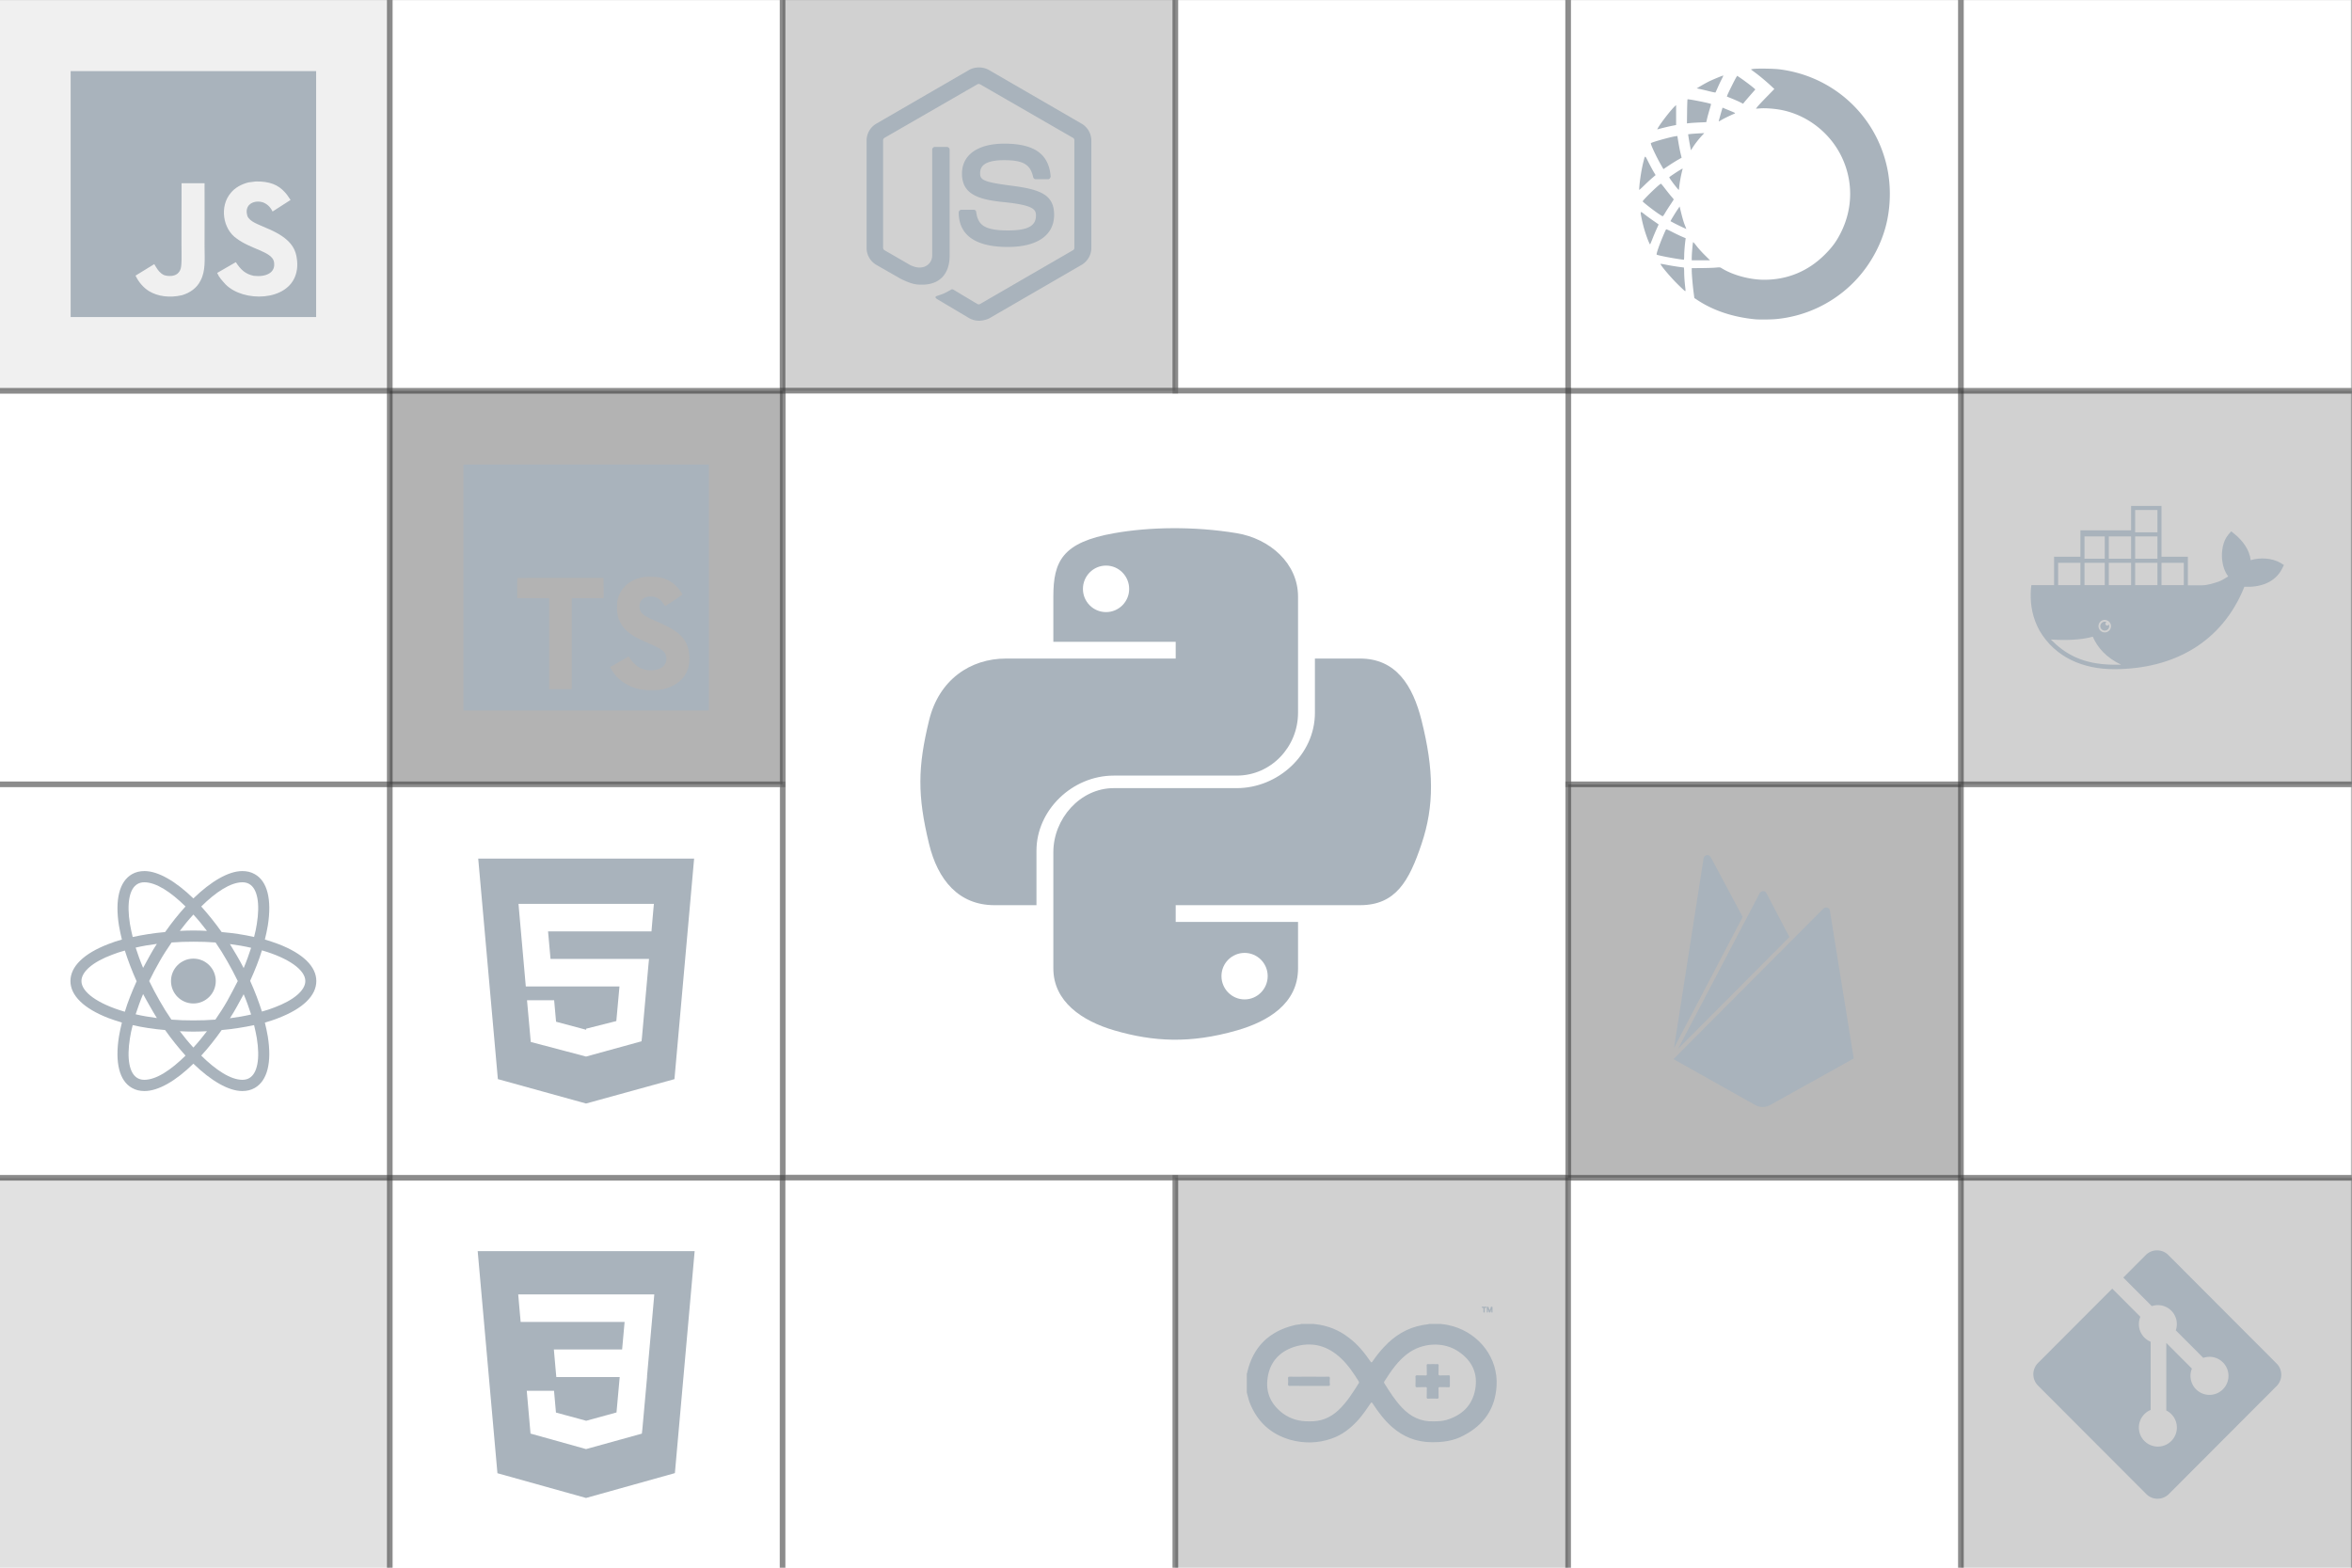 <?xml version="1.0" encoding="UTF-8" standalone="no"?>
<!-- Created with Inkscape (http://www.inkscape.org/) -->

<svg
   width="1200"
   height="800"
   viewBox="0 0 1200 800"
   version="1.1"
   id="svg1"
   xml:space="preserve"
   inkscape:export-filename="background.svg"
   inkscape:export-xdpi="96"
   inkscape:export-ydpi="96"
   sodipodi:docname="background.svg"
   xmlns:inkscape="http://www.inkscape.org/namespaces/inkscape"
   xmlns:sodipodi="http://sodipodi.sourceforge.net/DTD/sodipodi-0.dtd"
   xmlns="http://www.w3.org/2000/svg"
   xmlns:svg="http://www.w3.org/2000/svg"><sodipodi:namedview
     id="namedview1"
     pagecolor="#ffffff"
     bordercolor="#000000"
     borderopacity="0.25"
     inkscape:showpageshadow="2"
     inkscape:pageopacity="0.0"
     inkscape:pagecheckerboard="0"
     inkscape:deskcolor="#d1d1d1"
     inkscape:document-units="px"
     inkscape:lockguides="true"
     showgrid="true"
     inkscape:export-bgcolor="#ffffff00"
     showguides="true"><sodipodi:guide
       position="0,1080"
       orientation="0,1920"
       id="guide1"
       inkscape:locked="true" /><sodipodi:guide
       position="1920,1080"
       orientation="1080,0"
       id="guide2"
       inkscape:locked="true" /><sodipodi:guide
       position="1920,0"
       orientation="0,-1920"
       id="guide3"
       inkscape:locked="true" /><sodipodi:guide
       position="0,0"
       orientation="-1080,0"
       id="guide4"
       inkscape:locked="true" /><inkscape:grid
       id="grid4"
       units="px"
       originx="0"
       originy="0"
       spacingx="1"
       spacingy="1"
       empcolor="#0099e5"
       empopacity="0.302"
       color="#0099e5"
       opacity="0.149"
       empspacing="5"
       dotted="false"
       gridanglex="30"
       gridanglez="30"
       visible="true" /><sodipodi:guide
       position="1036.782,1286.2"
       orientation="0,-1"
       id="guide10"
       inkscape:locked="true" /></sodipodi:namedview><defs
     id="defs1" /><g
     inkscape:label="Capa 1"
     inkscape:groupmode="layer"
     id="layer1"><g
       id="g10"
       transform="matrix(1.002,0,0,1.004,-362.254,-141.924)"><rect
         style="display:inline;fill:#000000;fill-opacity:0.06;stroke:#3d3d3d;stroke-width:2.835;stroke-dasharray:none;stroke-opacity:0.36"
         id="rect7"
         width="200"
         height="200"
         x="360"
         y="140" /><rect
         style="display:inline;fill:none;stroke:#3d3d3d;stroke-width:2.835;stroke-dasharray:none;stroke-opacity:0.36"
         id="rect7-0"
         width="200"
         height="200"
         x="560"
         y="140" /><rect
         style="display:inline;fill:#000000;fill-opacity:0.183;stroke:#3d3d3d;stroke-width:2.835;stroke-dasharray:none;stroke-opacity:0.36"
         id="rect7-8"
         width="200"
         height="200"
         x="760"
         y="140" /><rect
         style="display:inline;fill:none;stroke:#3d3d3d;stroke-width:2.835;stroke-dasharray:none;stroke-opacity:0.36"
         id="rect7-0-5"
         width="200"
         height="200"
         x="960"
         y="140" /><rect
         style="display:inline;fill:none;stroke:#3d3d3d;stroke-width:2.835;stroke-dasharray:none;stroke-opacity:0.36"
         id="rect7-6"
         width="200"
         height="200"
         x="1160"
         y="140" /><rect
         style="display:inline;fill:none;stroke:#3d3d3d;stroke-width:2.835;stroke-dasharray:none;stroke-opacity:0.36"
         id="rect7-0-2"
         width="200"
         height="200"
         x="1360"
         y="140" /><rect
         style="display:inline;fill:none;stroke:#3d3d3d;stroke-width:2.835;stroke-dasharray:none;stroke-opacity:0.36"
         id="rect7-7"
         width="200"
         height="200"
         x="360"
         y="340" /><rect
         style="display:inline;fill:#000000;fill-opacity:0.3;stroke:#3d3d3d;stroke-width:2.835;stroke-dasharray:none;stroke-opacity:0.36"
         id="rect7-0-0"
         width="200"
         height="200"
         x="560"
         y="340" /><rect
         style="display:inline;fill:none;stroke:#3d3d3d;stroke-width:2.835;stroke-dasharray:none;stroke-opacity:0.36"
         id="rect7-6-9"
         width="200"
         height="200"
         x="1160"
         y="340" /><rect
         style="display:inline;fill:#000000;fill-opacity:0.18;stroke:#3d3d3d;stroke-width:2.835;stroke-dasharray:none;stroke-opacity:0.36"
         id="rect7-0-2-7"
         width="200"
         height="200"
         x="1360"
         y="340" /><rect
         style="display:inline;fill:none;stroke:#3d3d3d;stroke-width:2.835;stroke-dasharray:none;stroke-opacity:0.36"
         id="rect7-5"
         width="200"
         height="200"
         x="360"
         y="540" /><rect
         style="display:inline;fill:none;stroke:#3d3d3d;stroke-width:2.835;stroke-dasharray:none;stroke-opacity:0.36"
         id="rect7-0-8"
         width="200"
         height="200"
         x="560"
         y="540" /><rect
         style="display:inline;fill:#000000;fill-opacity:0.28;stroke:#3d3d3d;stroke-width:2.835;stroke-dasharray:none;stroke-opacity:0.36"
         id="rect7-6-0"
         width="200"
         height="200"
         x="1160"
         y="540" /><rect
         style="display:inline;fill:none;stroke:#3d3d3d;stroke-width:2.835;stroke-dasharray:none;stroke-opacity:0.36"
         id="rect7-0-2-4"
         width="200"
         height="200"
         x="1360"
         y="540" /><rect
         style="display:inline;fill:#000000;fill-opacity:0.12;stroke:#3d3d3d;stroke-width:2.835;stroke-dasharray:none;stroke-opacity:0.36"
         id="rect7-7-0"
         width="200"
         height="200"
         x="360"
         y="740" /><rect
         style="display:inline;fill:none;stroke:#3d3d3d;stroke-width:2.835;stroke-dasharray:none;stroke-opacity:0.36"
         id="rect7-0-0-0"
         width="200"
         height="200"
         x="560"
         y="740" /><rect
         style="display:inline;fill:none;stroke:#3d3d3d;stroke-width:2.835;stroke-dasharray:none;stroke-opacity:0.36"
         id="rect7-8-7-1"
         width="200"
         height="200"
         x="760"
         y="740" /><rect
         style="display:inline;fill:#000000;fill-opacity:0.18;stroke:#3d3d3d;stroke-width:2.835;stroke-dasharray:none;stroke-opacity:0.36"
         id="rect7-0-5-4-7"
         width="200"
         height="200"
         x="960"
         y="740" /><rect
         style="display:inline;fill:none;stroke:#3d3d3d;stroke-width:2.835;stroke-dasharray:none;stroke-opacity:0.36"
         id="rect7-6-9-3"
         width="200"
         height="200"
         x="1160"
         y="740" /><rect
         style="display:inline;fill:#000000;fill-opacity:0.18;stroke:#3d3d3d;stroke-width:2.835;stroke-dasharray:none;stroke-opacity:0.36"
         id="rect7-0-2-7-8"
         width="200"
         height="200"
         x="1360"
         y="740" /><rect
         style="fill:none;stroke:#3d3d3d;stroke-width:2.835;stroke-dasharray:none;stroke-opacity:0.36"
         id="rect8"
         width="399.968"
         height="399.968"
         x="760.195"
         y="339.837" /><g
         id="g8"
         transform="translate(996.077,782.577)"
         style="fill:#a9b3bc;fill-opacity:1"><path
           d="m 0.3,66.5 v -9.6 c 0.2,-0.1 0.2,-0.3 0.2,-0.5 3,-13.1 11.2,-21 24.2,-24.1 1.1,-0.3 2.3,-0.2 3.4,-0.6 h 6.4 c 0.1,0.2 0.4,0.1 0.6,0.1 6.4,0.7 12.2,3 17.3,7 4.4,3.3 7.8,7.5 10.9,12 0.4,0.6 0.6,0.6 1,0 1.8,-2.6 3.7,-5.1 5.9,-7.4 5.3,-5.7 11.7,-9.7 19.5,-11.1 1.1,-0.3 2.4,-0.2 3.5,-0.6 h 6.2 c 0.1,0.2 0.3,0.1 0.5,0.1 1.9,0.2 3.7,0.6 5.5,1.1 13.4,3.9 22.9,16.2 22.1,30.1 -0.6,11.7 -6.5,20.1 -16.8,25.4 -5.1,2.8 -10.7,3.5 -16.5,3.4 -7.6,-0.1 -14.2,-2.7 -19.9,-7.7 -4,-3.5 -7.1,-7.7 -10,-12.1 -0.4,-0.6 -0.6,-0.5 -1,0.1 -1.8,2.7 -3.7,5.4 -5.9,8 -3.9,4.4 -8.4,8 -14,9.9 -6.9,2.4 -13.9,2.5 -20.9,0.6 C 12.4,87.7 5.5,81.3 1.7,71.5 1.1,69.9 0.8,68.1 0.3,66.5 Z m 31.8,14.7 c 5.7,0.2 10.6,-1.7 14.8,-5.6 4.3,-4 7.4,-9 10.5,-13.9 0.1,-0.3 0.1,-0.5 -0.1,-0.8 C 54.7,56.8 52,52.7 48.4,49.3 41.5,42.7 33.4,40.5 24.3,43.4 16.8,45.9 12,51.2 10.9,59.2 c -1.1,7.5 1.8,13.5 7.8,18 4,2.9 8.5,4.1 13.4,4 z m 63.4,0 c 2.2,0 4.4,-0.1 6.5,-0.7 7.9,-2.4 13.1,-7.3 14.6,-15.5 1.5,-8.1 -1.6,-14.6 -8.4,-19.2 -7.5,-5.2 -18.4,-4.7 -26,1 -5.1,3.8 -8.5,8.9 -11.9,14.2 -0.2,0.3 -0.1,0.5 0,0.8 2.7,4.3 5.4,8.6 8.9,12.3 4.4,4.7 9.7,7.4 16.3,7.1 z m 0,0"
           fill-rule="evenodd"
           id="path1"
           style="fill:#a9b3bc;fill-opacity:1" /><path
           d="m 32,58.5 c 3.2,0 6.5,0.1 9.7,0 0.8,0 0.9,0.2 0.9,1 -0.1,0.9 -0.1,1.8 0,2.7 0.1,0.8 -0.1,1 -1,1 H 28.8 c -2.2,0 -4.4,-0.1 -6.6,0 -0.7,0 -0.9,-0.2 -0.9,-1 0.1,-0.9 0.1,-1.8 0,-2.8 0,-0.7 0.2,-0.9 0.9,-0.9 3.2,0.1 6.5,0 9.8,0 z m 63,-6.4 c 0.8,0 1.6,0.1 2.3,0 0.5,0 0.7,0.2 0.7,0.7 -0.1,1.4 0,2.8 -0.1,4.2 0,0.7 0.2,0.9 0.9,0.9 1.3,-0.1 2.7,0 4.1,-0.1 0.6,0 0.8,0.1 0.8,0.8 v 4.6 c 0,0.5 -0.2,0.7 -0.7,0.7 -1.4,-0.1 -2.8,0 -4.3,-0.1 -0.6,0 -0.8,0.2 -0.8,0.8 0.1,1.4 0,2.8 0.1,4.2 0,0.6 -0.2,0.9 -0.8,0.9 -1.5,-0.1 -3,-0.1 -4.5,0 -0.6,0 -0.8,-0.2 -0.8,-0.8 0.1,-1.5 0,-2.9 0.1,-4.4 0,-0.5 -0.2,-0.7 -0.7,-0.7 -1.4,0.1 -2.8,0 -4.2,0.1 -0.8,0 -0.9,-0.3 -0.9,-0.9 0,-1.4 0.1,-2.8 0,-4.2 -0.1,-0.8 0.3,-1 1,-1 1.4,0.1 2.7,0 4.1,0.1 0.5,0 0.7,-0.2 0.7,-0.7 -0.1,-1.4 0,-2.9 -0.1,-4.3 0,-0.6 0.2,-0.8 0.8,-0.8 0.8,0.1 1.5,0 2.3,0 z m 29.852,-27.623 c -0.133,0.199 -0.18,0.265 -0.223,0.332 -0.242,0.363 -0.055,1.097 -0.664,1.086 -0.54,-0.012 -0.403,-0.684 -0.594,-1.051 -0.05,-0.098 -0.11,-0.188 -0.277,-0.461 0,0.504 0.008,0.789 0,1.078 -0.008,0.195 0.035,0.441 -0.274,0.457 -0.312,0.016 -0.293,-0.234 -0.297,-0.43 -0.007,-0.68 -0.007,-1.355 -0.003,-2.031 0,-0.23 -0.036,-0.496 0.324,-0.504 0.27,-0.004 0.504,-0.015 0.617,0.336 0.144,0.43 0.195,0.91 0.527,1.324 0.317,-0.402 0.371,-0.867 0.492,-1.293 0.102,-0.347 0.317,-0.37 0.598,-0.37 0.356,0.003 0.34,0.253 0.344,0.488 0.004,0.68 0.004,1.355 -0.004,2.035 -0.004,0.191 0.023,0.445 -0.281,0.449 -0.305,0 -0.282,-0.242 -0.285,-0.442 -0.008,-0.289 0,-0.574 0,-1.003 z m -3.712,-1.532 c 0.087,0 0.18,-0.015 0.262,0 0.325,0.063 0.828,-0.187 0.934,0.2 0.144,0.543 -0.426,0.27 -0.668,0.386 -0.242,0.117 -0.195,0.332 -0.2,0.528 -0.011,0.468 -0.007,0.937 -0.007,1.406 0,0.258 -0.05,0.473 -0.383,0.46 -0.305,-0.01 -0.293,-0.234 -0.293,-0.437 a 36.975,36.975 0 0 1 -0.004,-1.316 c 0.012,-0.375 0.016,-0.727 -0.523,-0.676 -0.188,0.016 -0.352,-0.039 -0.352,-0.277 0,-0.328 0.254,-0.262 0.442,-0.27 0.265,-0.012 0.527,-0.004 0.793,-0.004 z m 0,0"
           fill-rule="evenodd"
           id="path2"
           style="fill:#a9b3bc;fill-opacity:1" /></g><path
         d="m 1255.244,303.648 c -11.206,-1.075 -21.253,-4.403 -29.288,-9.7 l -1.688,-1.113 -0.406,-3.133 c -0.45,-3.488 -0.922,-9.035 -0.918,-10.86 v -1.19 l 5.242,-0.043 c 2.883,-0.024 6.117,-0.133 7.188,-0.25 1.699,-0.18 2.035,-0.149 2.652,0.238 5.715,3.586 14.445,5.965 21.871,5.957 11.899,-0.008 22.414,-4.395 30.902,-12.89 3.754,-3.759 5.817,-6.583 8.07,-11.06 6.188,-12.273 6.321,-26.316 0.372,-38.601 -5.89,-12.16 -17.375,-21.094 -30.5,-23.719 -3.383,-0.68 -8.043,-1.039 -10.828,-0.84 l -2.27,0.165 0.574,-0.813 c 0.32,-0.445 2.426,-2.7 4.684,-5.008 l 4.106,-4.195 -1.688,-1.57 c -2.387,-2.227 -5.684,-4.977 -8.156,-6.809 l -2.117,-1.566 0.796,-0.188 c 1.575,-0.371 10.766,-0.258 14.055,0.172 27.024,3.531 48.594,23.16 54.45,49.555 1.917,8.629 1.956,18.187 0.117,27.117 -2.325,11.27 -8.235,22.383 -16.442,30.91 a 64.013,64.013 0 0 1 -40.172,19.332 c -2.547,0.238 -8.594,0.293 -10.605,0.102 z m -39.987,-18.344 c -3.622,-3.617 -8.516,-9.492 -8.184,-9.824 0.062,-0.063 1.43,0.156 3.035,0.48 2.438,0.496 7.922,1.328 8.75,1.328 0.125,0 0.23,1.035 0.234,2.352 0,2.156 0.23,5.246 0.618,8.437 0.109,0.899 0.07,1.266 -0.13,1.266 -0.156,0 -2.105,-1.817 -4.323,-4.04 z m 7.687,-12.922 c 0,-1.941 0.504,-7.723 0.691,-7.926 0.09,-0.094 0.852,0.738 1.696,1.852 0.84,1.117 2.746,3.23 4.234,4.695 l 2.703,2.672 h -9.324 z m -4.945,0.887 c -4.032,-0.496 -12.22,-2.07 -12.871,-2.473 -0.2,-0.125 0.039,-1.094 0.84,-3.41 1.058,-3.047 3.554,-9.035 3.945,-9.453 0.097,-0.102 1.414,0.457 2.926,1.246 1.515,0.789 3.71,1.844 4.886,2.351 l 2.133,0.914 -0.148,1.102 c -0.34,2.57 -0.614,6.047 -0.618,7.898 0,1.094 -0.09,1.973 -0.187,1.954 -0.102,-0.02 -0.508,-0.079 -0.906,-0.13 z m -17.528,-10.371 a 68.035,68.035 0 0 1 -3.082,-10.657 c -0.745,-3.695 -0.722,-3.722 1.575,-1.91 1.062,0.84 3.097,2.32 4.52,3.285 1.42,0.97 2.585,1.801 2.585,1.844 0,0.047 -0.445,1.047 -0.988,2.219 a 109.642,109.642 0 0 0 -2.075,4.906 c -0.597,1.523 -1.164,2.86 -1.265,2.965 -0.098,0.105 -0.668,-1.09 -1.27,-2.652 z m 17.34,-6.235 c -1.851,-0.851 -5.21,-2.566 -5.668,-2.89 -0.094,-0.067 2.383,-4.149 3.645,-6.004 l 0.988,-1.457 0.172,0.726 c 1.105,4.625 1.77,6.977 2.457,8.688 0.45,1.12 0.805,2.035 0.793,2.035 -0.016,-0.004 -1.09,-0.496 -2.387,-1.098 z m -12.617,-7.237 c -2.602,-1.817 -6.95,-5.238 -7.223,-5.68 -0.257,-0.418 8.602,-9.004 9.293,-9.004 0.114,0 1.075,1.14 2.133,2.532 1.063,1.394 2.48,3.164 3.156,3.933 0.676,0.77 1.23,1.45 1.23,1.512 0,0.062 -0.85,1.387 -1.894,2.941 -1.039,1.551 -2.246,3.45 -2.675,4.211 -0.43,0.762 -0.918,1.387 -1.09,1.387 -0.168,0 -1.489,-0.824 -2.93,-1.832 z m -9.008,-11.556 c 0.035,-3.027 1.055,-9.922 2.055,-13.883 0.992,-3.921 0.797,-3.894 2.598,-0.332 0.867,1.723 2.058,3.934 2.64,4.918 l 1.059,1.782 -1.828,1.566 c -1.004,0.86 -2.883,2.605 -4.176,3.875 -1.293,1.273 -2.348,2.207 -2.348,2.074 z m 19.38,-0.793 c -1.903,-2.27 -4.177,-5.422 -4.056,-5.617 0.164,-0.266 2.973,-2.172 5.258,-3.57 1.531,-0.938 1.649,-0.973 1.496,-0.457 -0.562,1.925 -1.36,5.972 -1.582,8.02 -0.144,1.316 -0.285,2.421 -0.316,2.452 -0.031,0.032 -0.39,-0.343 -0.8,-0.828 z m -8.364,-12.07 c -2.5,-4.356 -5.387,-10.586 -5.051,-10.895 0.54,-0.504 9.703,-3.07 12.41,-3.476 l 1.055,-0.16 0.531,3.215 c 0.29,1.77 0.777,4.253 1.086,5.523 l 0.559,2.312 -1.98,1.125 c -1.09,0.622 -3.177,1.926 -4.634,2.899 l -2.648,1.77 z m 14.805,-9.977 a 161.737,161.737 0 0 1 -0.708,-4.062 l -0.203,-1.36 1.23,-0.144 c 0.68,-0.078 2.532,-0.215 4.118,-0.3 l 2.887,-0.153 -0.989,1.055 c -1.632,1.742 -3.488,4.082 -4.695,5.93 l -1.137,1.737 z m -16.16,-8.816 c 1.648,-2.793 6.855,-9.422 8.62,-10.98 l 0.52,-0.461 v 10.132 l -2.11,0.41 c -1.835,0.356 -5.757,1.313 -7.152,1.743 -0.426,0.133 -0.418,0.062 0.121,-0.844 z m 14.73,-8.176 c 0.043,-3.324 0.14,-6.105 0.219,-6.183 0.27,-0.274 11.554,1.972 11.98,2.382 0.04,0.04 -0.3,1.301 -0.754,2.809 -0.457,1.512 -1.02,3.57 -1.254,4.574 l -0.426,1.836 -3.398,0.15 c -1.871,0.082 -4.086,0.222 -4.922,0.312 l -1.523,0.164 z m 16.105,4.942 c 0,-0.11 0.957,-3.567 1.465,-5.286 l 0.477,-1.609 2.945,1.211 c 3.902,1.605 3.813,1.547 2.941,1.91 -2.035,0.856 -5.39,2.48 -6.421,3.117 -1.094,0.672 -1.407,0.817 -1.407,0.657 z m 10.848,-9.688 c -0.863,-0.433 -2.723,-1.254 -4.133,-1.824 l -2.566,-1.035 0.25,-0.715 c 0.316,-0.906 3.847,-7.985 4.508,-9.04 l 0.496,-0.792 1.507,1.015 c 1.973,1.336 5.598,4.047 6.793,5.086 l 0.95,0.825 -2.52,2.875 c -1.383,1.578 -2.785,3.214 -3.117,3.632 l -0.602,0.766 z m -15.79,-5.578 a 145.584,145.584 0 0 0 -4.698,-1.117 l -1.57,-0.324 2.124,-1.262 a 82.044,82.044 0 0 1 3.86,-2.133 c 1.855,-0.937 7.449,-3.242 7.57,-3.121 0.04,0.039 -0.39,0.984 -0.96,2.098 -0.567,1.113 -1.458,3 -1.977,4.195 -0.52,1.191 -1.004,2.234 -1.079,2.312 -0.074,0.079 -1.546,-0.214 -3.27,-0.648 z m 0,0"
         fill="#3eb049"
         id="path1-4"
         style="fill:#a9b3bc;fill-opacity:1" /><path
         fill="#007acc"
         d="m 597.5,440 v 62.5 h 125 v -125 h -125 z m 100.73,-5 a 15.56,15.56 0 0 1 7.82,4.5 20.58,20.58 0 0 1 3,4 c 0,0.16 -5.4,3.81 -8.69,5.85 -0.12,0.08 -0.6,-0.44 -1.13,-1.23 a 7.09,7.09 0 0 0 -5.87,-3.53 c -3.79,-0.26 -6.23,1.73 -6.21,5 a 4.58,4.58 0 0 0 0.54,2.34 c 0.83,1.73 2.38,2.76 7.24,4.86 8.95,3.85 12.78,6.39 15.16,10 2.66,4 3.25,10.46 1.45,15.24 -2,5.2 -6.9,8.73 -13.83,9.9 a 38.32,38.32 0 0 1 -9.52,-0.1 23,23 0 0 1 -12.69,-6.55 c -1.15,-1.27 -3.39,-4.58 -3.25,-4.82 a 9.34,9.34 0 0 1 1.15,-0.73 l 4.6,-2.64 3.59,-2.08 0.75,1.11 a 16.78,16.78 0 0 0 4.74,4.54 c 4,2.1 9.46,1.81 12.16,-0.62 a 5.43,5.43 0 0 0 0.69,-6.92 c -1,-1.39 -3,-2.56 -8.59,-5 -6.45,-2.78 -9.23,-4.5 -11.77,-7.24 a 16.48,16.48 0 0 1 -3.43,-6.25 25,25 0 0 1 -0.22,-8 c 1.33,-6.23 6,-10.58 12.82,-11.87 a 31.66,31.66 0 0 1 9.49,0.26 z m -29.34,5.24 v 5.12 h -16.23 v 46.23 h -11.51 v -46.24 h -16.27 v -5 a 49.19,49.19 0 0 1 0.14,-5.16 c 0.06,-0.08 10,-0.12 22,-0.1 h 21.81 z"
         id="path1-5"
         style="fill:#a9b3bc;fill-opacity:1" /><g
         fill="#61dafb"
         id="g1"
         transform="translate(396,576)"
         style="fill:#a9b3bc;fill-opacity:1"><circle
           cx="64"
           cy="64"
           r="11.4"
           id="circle1"
           style="fill:#a9b3bc;fill-opacity:1" /><path
           d="m 107.3,45.2 c -2.2,-0.8 -4.5,-1.6 -6.9,-2.3 0.6,-2.4 1.1,-4.8 1.5,-7.1 C 104,22.6 101.7,13.3 95.3,9.7 93.4,8.6 91.3,8.1 88.9,8.1 81.9,8.1 73,13.3 64,22 55,13.3 46.1,8.1 39.1,8.1 c -2.4,0 -4.5,0.5 -6.4,1.6 -6.4,3.7 -8.7,13 -6.6,26.1 0.4,2.3 0.9,4.7 1.5,7.1 -2.4,0.7 -4.7,1.4 -6.9,2.3 C 8.2,50 1.4,56.6 1.4,64 c 0,7.4 6.9,14 19.3,18.8 2.2,0.8 4.5,1.6 6.9,2.3 -0.6,2.4 -1.1,4.8 -1.5,7.1 -2.1,13.2 0.2,22.5 6.6,26.1 1.9,1.1 4,1.6 6.4,1.6 7.1,0 16,-5.2 24.9,-13.9 9,8.7 17.9,13.9 24.9,13.9 2.4,0 4.5,-0.5 6.4,-1.6 6.4,-3.7 8.7,-13 6.6,-26.1 -0.4,-2.3 -0.9,-4.7 -1.5,-7.1 2.4,-0.7 4.7,-1.4 6.9,-2.3 12.5,-4.8 19.3,-11.4 19.3,-18.8 0,-7.4 -6.8,-14 -19.3,-18.8 z M 92.5,14.7 C 96.6,17.1 98,24.5 96.3,35 96,37.1 95.5,39.3 94.9,41.6 89.7,40.4 84.2,39.6 78.4,39.1 75,34.3 71.5,30 68,26.1 75.4,18.8 82.9,13.8 89,13.8 c 1.3,0 2.5,0.3 3.5,0.9 z M 81.3,74 c -1.8,3.2 -3.9,6.4 -6.1,9.6 C 71.5,83.9 67.8,84 64,84 60.1,84 56.4,83.9 52.8,83.6 50.6,80.4 48.6,77.2 46.8,74 44.9,70.7 43.1,67.3 41.5,64 c 1.6,-3.3 3.4,-6.7 5.3,-10 1.8,-3.2 3.9,-6.4 6.1,-9.6 3.7,-0.3 7.4,-0.4 11.2,-0.4 3.9,0 7.6,0.1 11.2,0.4 2.2,3.2 4.2,6.4 6,9.6 1.9,3.3 3.7,6.7 5.3,10 -1.7,3.3 -3.4,6.6 -5.3,10 z m 8.3,-3.3 c 1.5,3.5 2.7,6.9 3.8,10.3 -3.4,0.8 -7,1.4 -10.8,1.9 1.2,-1.9 2.5,-3.9 3.6,-6 1.2,-2.1 2.3,-4.2 3.4,-6.2 z M 64,97.8 c -2.4,-2.6 -4.7,-5.4 -6.9,-8.3 2.3,0.1 4.6,0.2 6.9,0.2 2.3,0 4.6,-0.1 6.9,-0.2 -2.2,2.9 -4.5,5.7 -6.9,8.3 z M 45.4,82.8 C 41.6,82.3 38,81.7 34.6,80.9 c 1.1,-3.3 2.3,-6.8 3.8,-10.3 1.1,2 2.2,4.1 3.4,6.1 1.2,2.2 2.4,4.1 3.6,6.1 z m -7,-25.5 C 36.9,53.8 35.7,50.4 34.6,47 c 3.4,-0.8 7,-1.4 10.8,-1.9 -1.2,1.9 -2.5,3.9 -3.6,6 -1.2,2.1 -2.3,4.2 -3.4,6.2 z M 64,30.2 c 2.4,2.6 4.7,5.4 6.9,8.3 -2.3,-0.1 -4.6,-0.2 -6.9,-0.2 -2.3,0 -4.6,0.1 -6.9,0.2 2.2,-2.9 4.5,-5.7 6.9,-8.3 z m 22.2,21 -3.6,-6 c 3.8,0.5 7.4,1.1 10.8,1.9 -1.1,3.3 -2.3,6.8 -3.8,10.3 -1.1,-2.1 -2.2,-4.2 -3.4,-6.2 z M 31.7,35 C 30,24.5 31.4,17.1 35.5,14.7 c 1,-0.6 2.2,-0.9 3.5,-0.9 6,0 13.5,4.9 21,12.3 -3.5,3.8 -7,8.2 -10.4,13 -5.8,0.5 -11.3,1.4 -16.5,2.5 -0.6,-2.3 -1,-4.5 -1.4,-6.6 z M 7,64 c 0,-4.7 5.7,-9.7 15.7,-13.4 2,-0.8 4.2,-1.5 6.4,-2.1 1.6,5 3.6,10.3 6,15.6 -2.4,5.3 -4.5,10.5 -6,15.5 C 15.3,75.6 7,69.6 7,64 Z m 28.5,49.3 C 31.4,110.9 30,103.5 31.7,93 c 0.3,-2.1 0.8,-4.3 1.4,-6.6 5.2,1.2 10.7,2 16.5,2.5 3.4,4.8 6.9,9.1 10.4,13 -7.4,7.3 -14.9,12.3 -21,12.3 -1.3,0 -2.5,-0.3 -3.5,-0.9 z M 96.3,93 c 1.7,10.5 0.3,17.9 -3.8,20.3 -1,0.6 -2.2,0.9 -3.5,0.9 -6,0 -13.5,-4.9 -21,-12.3 3.5,-3.8 7,-8.2 10.4,-13 5.8,-0.5 11.3,-1.4 16.5,-2.5 0.6,2.3 1,4.5 1.4,6.6 z m 9,-15.6 c -2,0.8 -4.2,1.5 -6.4,2.1 -1.6,-5 -3.6,-10.3 -6,-15.6 2.4,-5.3 4.5,-10.5 6,-15.5 13.8,4 22.1,10 22.1,15.6 0,4.7 -5.8,9.7 -15.7,13.4 z"
           id="path1-6"
           style="fill:#a9b3bc;fill-opacity:1" /></g><path
         fill="#ffd845"
         d="m 928.664,535.571 h 62.638 c 17.437,0 31.172,-14.592 31.172,-31.911 v -59.062 c 0,-16.811 -14.247,-29.44 -31.266,-32.244 -10.771,-1.774 -21.9,-2.581 -32.624,-2.53 -10.719,0.049 -20.648,0.952 -29.655,2.53 -26.54,4.634 -31.047,14.344 -31.047,32.244 v 22.983 h 62.296 v 8.499 h -86.407 c -18.225,0 -34.186,10.853 -39.176,31.469 -5.759,23.627 -6.015,38.072 0,62.742 4.457,18.362 15.102,31.146 33.329,31.146 h 21.366 v -27.723 c 0,-20.476 18.105,-38.142 39.376,-38.142 z m -3.948,-83.097 c -6.5,0 -11.768,-5.267 -11.768,-11.781 0,-6.542 5.265,-11.858 11.768,-11.858 6.477,0 11.77,5.316 11.77,11.858 0,6.514 -5.295,11.781 -11.77,11.781 z m 160.659,55.074 c -4.507,-17.949 -13.11,-31.469 -31.361,-31.469 h -22.947 v 27.581 c 0,21.353 -18.891,38.285 -39.765,38.285 h -62.638 c -17.159,0 -30.783,15.565 -30.783,32.563 v 59.066 c 0,16.806 14.489,26.695 31.067,31.518 19.853,5.773 38.654,6.816 62.406,0 15.787,-4.523 31.12,-13.621 31.12,-31.518 V 609.935 h -62.297 v -8.499 h 93.836 c 18.225,0 25.02,-12.272 31.361,-31.148 6.546,-19.43 6.264,-37.817 0,-62.74 z m -90.126,118.145 c 6.502,0 11.77,5.267 11.77,11.786 0,6.536 -5.265,11.854 -11.77,11.854 -6.477,0 -11.768,-5.316 -11.768,-11.854 0,-6.519 5.291,-11.786 11.768,-11.786 z"
         id="path1-9"
         style="fill:#a9b3bc;fill-opacity:1;stroke-width:2.136" /><g
         style="fill:#a9b3bc;fill-opacity:1"
         id="g9"
         transform="matrix(1.643,0,0,1.643,801.474,173.756)"><g
           clipPath="url(#clip0_337_7891)"
           fill="#5fa04e"
           id="g2"
           style="fill:#a9b3bc;fill-opacity:1"><path
             d="m 35.625,79.5 c -1.081,0 -2.09,-0.288 -3.028,-0.792 l -9.59,-5.686 c -1.442,-0.792 -0.721,-1.08 -0.289,-1.224 1.947,-0.648 2.308,-0.792 4.327,-1.944 0.216,-0.144 0.504,-0.072 0.72,0.072 l 7.356,4.391 c 0.288,0.144 0.649,0.144 0.865,0 l 28.77,-16.628 c 0.289,-0.144 0.433,-0.431 0.433,-0.791 V 23.714 c 0,-0.36 -0.144,-0.648 -0.432,-0.792 L 35.986,6.366 c -0.288,-0.144 -0.65,-0.144 -0.865,0 L 6.35,22.922 c -0.29,0.144 -0.434,0.504 -0.434,0.792 v 33.184 c 0,0.287 0.145,0.647 0.433,0.791 l 7.86,4.535 c 4.254,2.16 6.922,-0.36 6.922,-2.879 V 26.593 c 0,-0.432 0.36,-0.864 0.865,-0.864 h 3.678 c 0.432,0 0.865,0.36 0.865,0.864 v 32.752 c 0,5.687 -3.1,8.998 -8.509,8.998 -1.658,0 -2.956,0 -6.633,-1.8 L 3.825,62.224 A 6.073,6.073 0 0 1 0.798,56.97 V 23.786 A 6.073,6.073 0 0 1 3.826,18.531 L 32.596,1.903 c 1.804,-1.008 4.255,-1.008 6.058,0 l 28.77,16.628 a 6.073,6.073 0 0 1 3.029,5.255 V 56.97 a 6.073,6.073 0 0 1 -3.029,5.254 l -28.77,16.628 c -0.865,0.36 -1.947,0.648 -3.029,0.648 z"
             id="path1-3"
             style="fill:#a9b3bc;fill-opacity:1" /><path
             d="m 44.567,56.682 c -12.62,0 -15.215,-5.759 -15.215,-10.654 0,-0.432 0.36,-0.864 0.865,-0.864 h 3.75 c 0.433,0 0.793,0.288 0.793,0.72 0.577,3.815 2.235,5.687 9.879,5.687 6.057,0 8.652,-1.368 8.652,-4.607 0,-1.871 -0.72,-3.24 -10.167,-4.175 -7.86,-0.792 -12.762,-2.52 -12.762,-8.782 0,-5.83 4.903,-9.285 13.123,-9.285 9.23,0 13.772,3.167 14.35,10.077 0,0.216 -0.073,0.432 -0.217,0.648 -0.144,0.144 -0.36,0.288 -0.577,0.288 h -3.822 a 0.844,0.844 0 0 1 -0.793,-0.648 c -0.865,-3.96 -3.1,-5.255 -9.013,-5.255 -6.634,0 -7.427,2.304 -7.427,4.031 0,2.088 0.937,2.736 9.879,3.887 8.869,1.152 13.05,2.808 13.05,8.998 0,6.335 -5.263,9.934 -14.348,9.934 z"
             id="path2-2"
             style="fill:#a9b3bc;fill-opacity:1" /></g></g><path
         fill="#f0db4f"
         d="m 397.5,177.5 v 125 h 125 v -125 z m 66.119,106.513 c -1.845,3.749 -5.367,6.212 -9.448,7.401 -6.271,1.44 -12.269,0.619 -16.731,-2.059 -2.986,-1.832 -5.318,-4.652 -6.901,-7.901 l 9.52,-5.83 c 0.083,0.035 0.333,0.487 0.667,1.071 1.214,2.034 2.261,3.474 4.319,4.485 2.022,0.69 6.461,1.131 8.175,-2.427 1.047,-1.81 0.714,-7.628 0.714,-14.065 -0.001,-10.115 0.046,-20.188 0.046,-30.188 h 11.709 c 0,11 0.06,21.418 0,32.152 0.025,6.58 0.596,12.446 -2.07,17.361 z m 48.574,-3.308 c -4.07,13.922 -26.762,14.374 -35.83,5.176 -1.916,-2.165 -3.117,-3.296 -4.26,-5.795 4.819,-2.772 4.819,-2.772 9.508,-5.485 2.547,3.915 4.902,6.068 9.139,6.949 5.748,0.702 11.531,-1.273 10.234,-7.378 -1.333,-4.986 -11.77,-6.199 -18.873,-11.531 -7.211,-4.843 -8.901,-16.611 -2.975,-23.335 1.975,-2.487 5.343,-4.343 8.877,-5.235 l 3.688,-0.477 c 7.081,-0.143 11.507,1.727 14.756,5.355 0.904,0.916 1.642,1.904 3.022,4.045 -3.772,2.404 -3.76,2.381 -9.163,5.879 -1.154,-2.486 -3.069,-4.046 -5.093,-4.724 -3.142,-0.952 -7.104,0.083 -7.926,3.403 -0.285,1.023 -0.226,1.975 0.227,3.665 1.273,2.903 5.545,4.165 9.377,5.926 11.031,4.474 14.756,9.271 15.672,14.981 0.882,4.916 -0.213,8.105 -0.38,8.581 z"
         id="path1-95"
         style="fill:#a9b3bc;fill-opacity:1" /><path
         fill="#e44d26"
         d="m 605.032,577.753 10.005,112.093 44.896,12.401 45.02,-12.387 10.015,-112.107 z m 89.126,26.539 -0.627,7.172 -0.276,3.289 h -52.665 l 1.257,14 h 50.156 l -0.336,3.471 -3.233,36.119 -0.238,2.27 -28.196,7.749 v 0.002 l -0.034,0.018 -28.177,-7.423 -1.913,-21.206 h 13.815 l 0.979,10.919 15.287,4.081 h 0.043 v -0.546 l 15.355,-3.875 1.604,-17.579 h -47.698 l -3.383,-38.117 -0.329,-3.883 h 68.939 z"
         id="path1-1"
         style="fill:#a9b3bc;fill-opacity:1" /><path
         fill="#f34f29"
         d="m 1520.734,834.378 -55.116,-55.114 c -3.172,-3.174 -8.32,-3.174 -11.497,0 l -11.444,11.446 14.518,14.518 c 3.375,-1.139 7.243,-0.375 9.932,2.314 2.703,2.706 3.461,6.607 2.294,9.993 l 13.992,13.993 c 3.385,-1.167 7.292,-0.413 9.994,2.295 3.78,3.777 3.78,9.9 0,13.679 a 9.673,9.673 0 0 1 -13.683,0 9.677,9.677 0 0 1 -2.105,-10.521 l -13.048,-13.048 v 34.341 a 9.708,9.708 0 0 1 2.559,1.828 c 3.778,3.777 3.778,9.898 0,13.683 -3.779,3.777 -9.904,3.777 -13.679,0 -3.778,-3.784 -3.778,-9.905 0,-13.683 a 9.65,9.65 0 0 1 3.167,-2.11 v -34.659 a 9.581,9.581 0 0 1 -3.167,-2.111 c -2.862,-2.86 -3.551,-7.06 -2.083,-10.576 l -14.313,-14.313 -37.792,37.79 a 8.133,8.133 0 0 0 0,11.5 l 55.117,55.114 c 3.174,3.174 8.32,3.174 11.499,0 l 54.858,-54.858 a 8.135,8.135 0 0 0 0,-11.501 z"
         id="path1-47"
         style="fill:#a9b3bc;fill-opacity:1" /><path
         fill="#ffa000"
         d="m 1230.871,576 a 1.94,1.94 0 0 0 -0.307,0.028 1.933,1.933 0 0 0 -1.595,1.612 l -15.059,96.36 9.911,-18.867 25.066,-47.724 -16.288,-30.381 v -0.002 a 1.935,1.935 0 0 0 -1.726,-1.026 z m 28.387,18.294 c -0.722,0 -1.38,0.396 -1.716,1.035 l -7.459,14.203 -0.01,-0.014 -34.1,64.922 10.75,-10.767 34.46,-34.52 11.503,-11.524 -11.712,-22.3 a 1.938,1.938 0 0 0 -1.718,-1.035 z m 32.175,8.301 a 1.907,1.907 0 0 0 -0.52,0.054 1.938,1.938 0 0 0 -0.913,0.514 l -14.821,14.843 -12.557,12.583 -48.994,49.078 41.613,23.337 v 0 a 7.846,7.846 0 0 0 7.653,0 l 42.532,-23.647 -12.145,-75.153 v 0.008 a 1.937,1.937 0 0 0 -1.324,-1.524 1.957,1.957 0 0 0 -0.526,-0.093 z m 14.938,77.4 -0.6,0.049 0.249,0.146 z"
         id="path1-49"
         style="fill:#a9b3bc;fill-opacity:1" /><path
         d="m 1522.819,427.513 c -4.438,-2.58 -10.32,-2.89 -15.274,-1.445 -0.619,-5.366 -4.128,-10.011 -8.256,-13.313 l -1.651,-1.342 -1.445,1.651 c -2.786,3.199 -3.612,8.566 -3.199,12.694 0.31,2.993 1.238,6.089 3.096,8.566 -1.445,0.826 -2.993,1.961 -4.438,2.477 -2.89,1.032 -6.089,2.064 -9.185,2.064 h -6.915 v -14.551 h -13.416 v -25.8 h -15.48 v 12.384 h -25.8 v 13.416 h -13.416 v 14.448 h -11.559 l -0.206,1.548 c -0.516,6.605 0.31,13.003 3.096,19.092 l 1.135,2.27 0.103,0.206 c 8.153,13.829 22.395,19.608 37.978,19.608 30.135,0 55.006,-13.519 66.359,-41.9 7.637,0.413 15.48,-1.858 19.195,-9.185 l 0.929,-1.858 z m -99.899,-13.519 h 10.32 v 11.352 h -10.32 z m 13.519,45.615 c 0,1.754 -1.445,3.199 -3.199,3.199 -1.754,0 -3.199,-1.445 -3.199,-3.199 0,-1.754 1.445,-3.199 3.199,-3.199 1.754,0.103 3.199,1.445 3.199,3.199 z m -13.519,-32.199 h 10.32 v 11.352 h -10.32 z m -13.416,0 h 11.352 v 11.352 h -11.352 z m 28.587,51.807 c -16.306,-0.103 -25.078,-5.573 -32.302,-12.797 2.167,0.103 4.231,0.206 6.089,0.206 1.651,0 3.302,0 4.85,-0.103 4.025,-0.206 7.534,-0.722 10.423,-1.548 2.374,5.47 6.708,10.527 14.448,14.242 z m 8.566,-40.455 h -11.352 v -11.352 h 11.352 z m 0,-13.416 h -11.352 v -11.352 h 11.352 z m 13.416,13.416 h -11.352 v -11.352 h 11.352 z m 0,-13.416 h -11.352 v -11.352 h 11.352 z m 0,-13.416 h -11.352 v -11.352 h 11.352 z m 13.416,26.832 h -11.352 v -11.352 h 11.352 z m -39.423,18.783 c -0.206,-0.103 -0.516,-0.206 -0.826,-0.206 -1.238,0 -2.271,1.032 -2.271,2.27 0,1.238 1.032,2.27 2.271,2.27 1.238,0 2.27,-1.032 2.27,-2.27 0,-0.31 -0.103,-0.619 -0.206,-0.826 -0.206,0.31 -0.413,0.516 -0.826,0.516 -0.516,0 -0.929,-0.413 -0.929,-0.929 0.103,-0.413 0.31,-0.722 0.516,-0.826 z"
         fill="#019bc6"
         id="path1-96"
         style="fill:#a9b3bc;fill-opacity:1;stroke-width:1.032" /><path
         fill="#1572b6"
         d="m 604.76,777.269 10.055,112.883 45.118,12.58 45.244,-12.626 10.063,-112.837 z m 89.591,25.862 -3.347,37.605 0.01,0.203 -0.014,0.467 v -0.004 l -2.378,26.294 -0.262,2.336 -28.36,7.844 v 10e-4 l -0.022,0.019 -28.311,-7.888 -1.917,-21.739 h 13.883 l 0.985,11.054 15.386,4.17 v 0.008 -0.002 l 15.443,-4.229 1.632,-18.001 h -32.283 l -0.277,-3.043 -0.631,-7.129 -0.331,-3.828 h 34.749 l 1.264,-14 h -52.926 l -0.277,-3.041 -0.63,-7.131 -0.332,-3.828 h 69.281 z"
         id="path1-0"
         style="fill:#a9b3bc;fill-opacity:1" /></g></g></svg>
